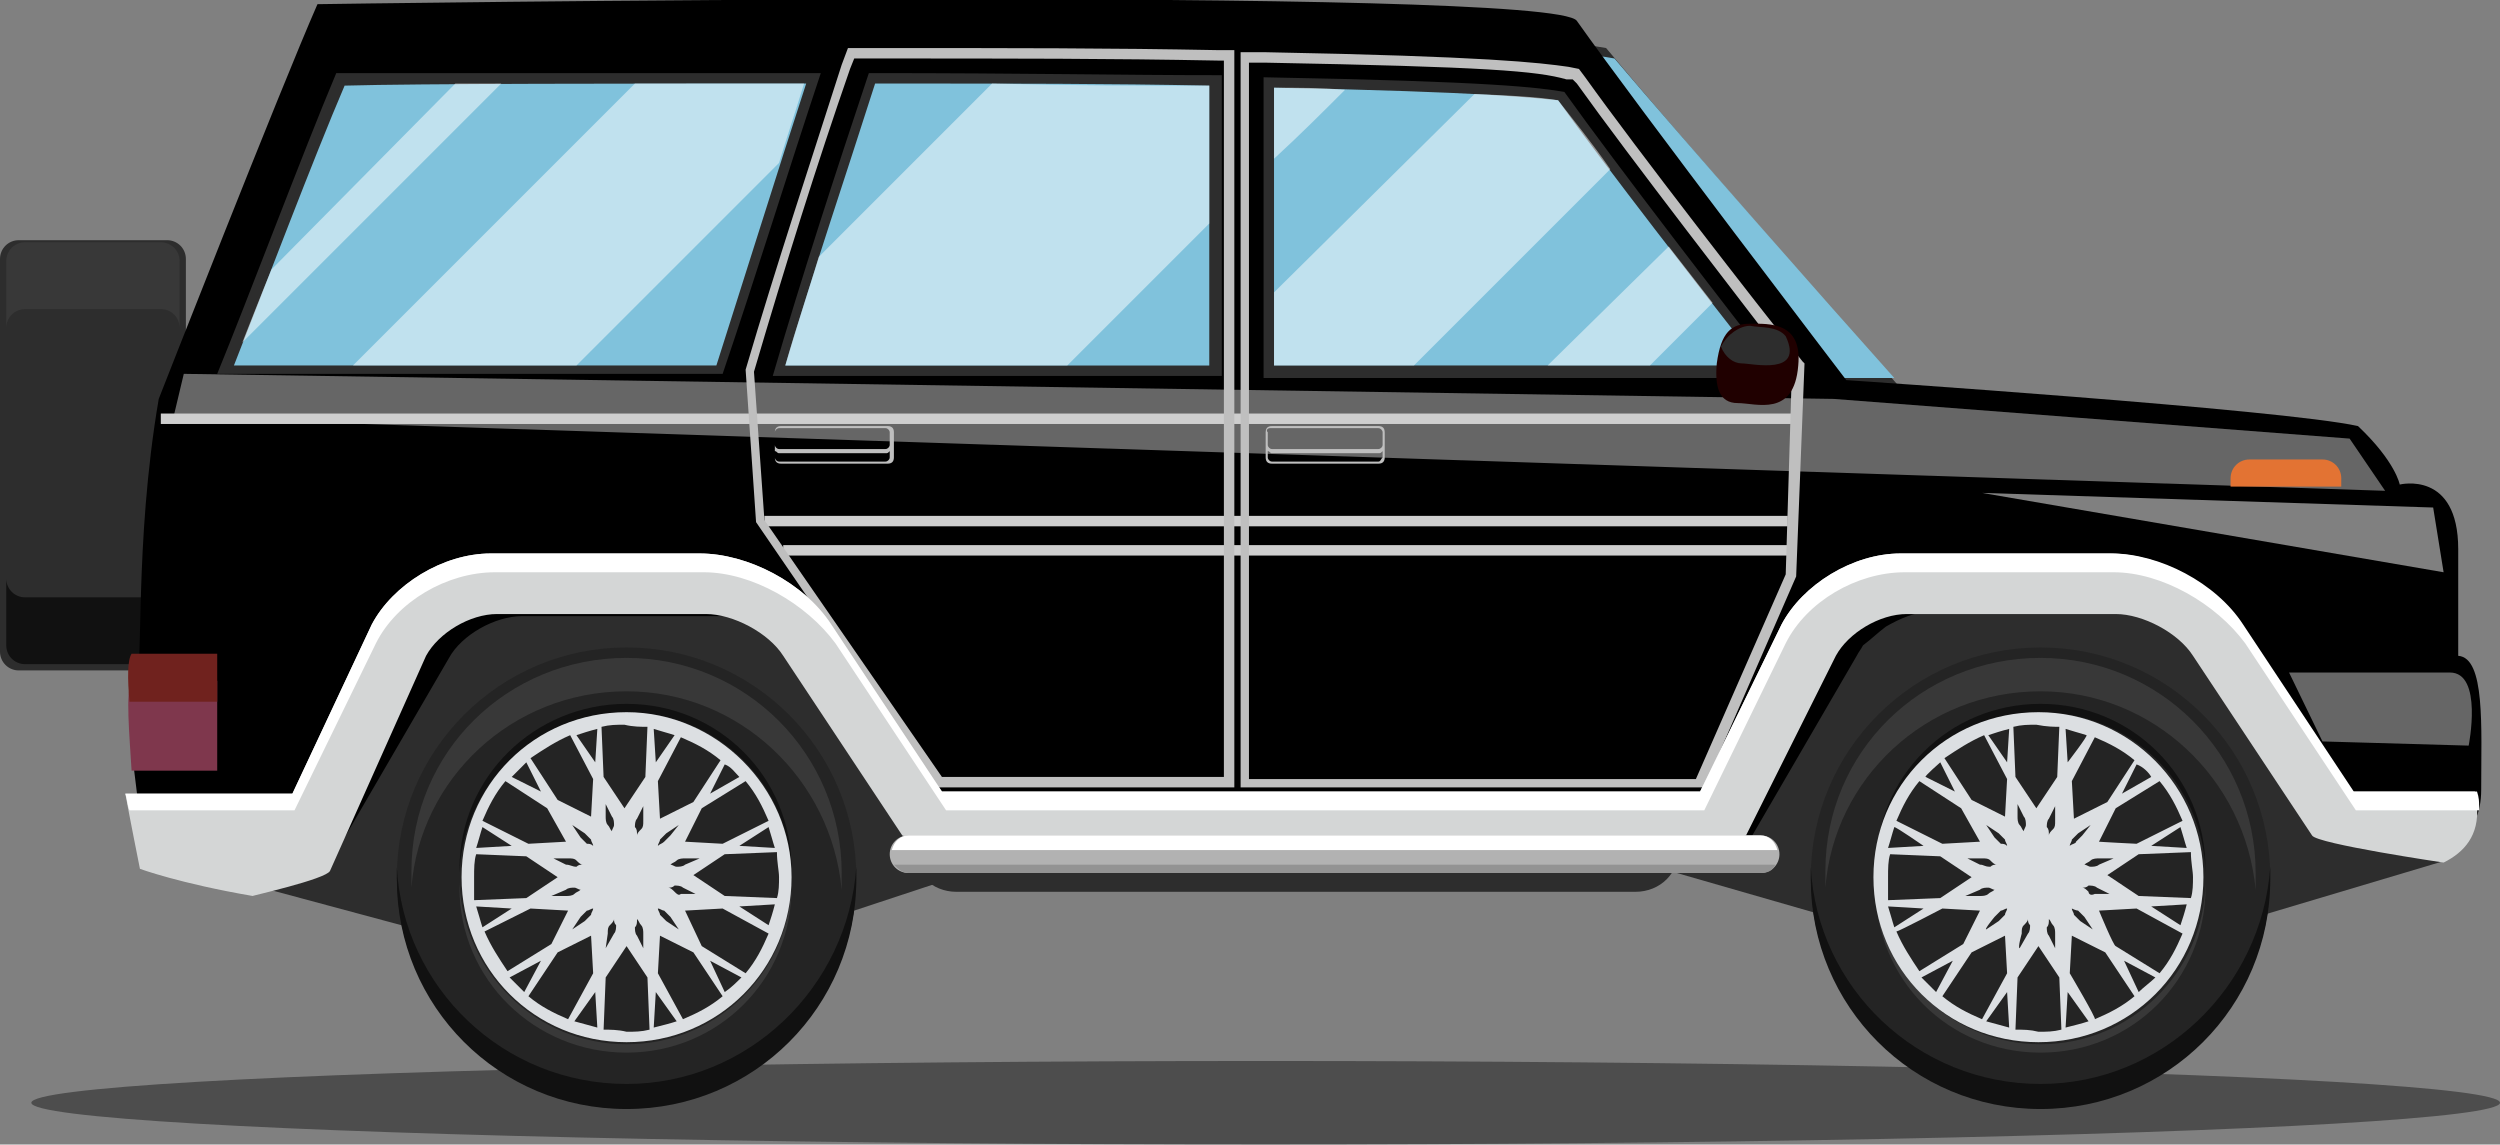 <svg xmlns="http://www.w3.org/2000/svg" viewBox="-451 485.2 119.7 54.8" class="car suv"><rect x="-451" y="485.2" width="119.7" height="54.8" fill="#808080" stroke="none"/><ellipse opacity=".4" cx="-390.4" cy="538" rx="59.1" ry="2"/><path fill="#2D2D2D" d="M-384.2 503.9h24.3c-3.4-3.9-10.7-12.2-14.2-16.4-1.2-.2-3.4-.6-14-.8l3.9 17.2z"/><path fill="#80C2DC" d="M-386.8 487.3c9.8.2 12 .5 13.1.7 3.4 4 10 11.5 13.4 15.3H-383l-3.8-16z"/><path fill="#2D2D2D" d="M-442.1 516.4c0 .5-.4.9-.9.9h-7.1c-.5 0-.9-.4-.9-.9v-18.8c0-.5.4-.9.9-.9h7.1c.5 0 .9.4.9.9v18.8z"/><path fill="#383838" d="M-443.3 496.8h-6.5c-.5 0-.9.4-.9.9v3.2c0-.5.4-.9.9-.9h6.5c.5 0 .9.4.9.9v-3.2c0-.5-.4-.9-.9-.9z"/><path fill="#111" d="M-443.3 517h-6.5c-.5 0-.9-.4-.9-.9v-3.2c0 .5.4.9.9.9h6.5c.5 0 .9-.4.9-.9v3.3c0 .4-.4.8-.9.8z"/><path fill="#2D2D2D" d="M-370.6 525.8c0 1.2-.9 2.1-2.1 2.1h-32.5c-1.2 0-2.1-.9-2.1-2.1 0-1.2.9-2.1 2.1-2.1h32.5c1.2 0 2.1.9 2.1 2.1z"/><path class="car-body" d="M-440.2 525.4h106.9c.7-.5 1.1-1.2 1.1-2.4 0-3 .2-6.3-1.1-6.4v-5.1c0-3.8-2.8-3.1-2.8-3.1s-.2-1.1-2-2.8c-3.6-.8-24.5-2.2-24.5-2.2s-10-13.1-12.9-17.2c-1.1-1.7-60.3-.8-60.3-.8-1.8 4.1-7.6 18.9-7.6 18.9-1.2 7-.7 13.3-1.1 13.3-.8 0 .2 6.6.2 6.6s1.7.7 4.1 1.2z"/><path opacity=".4" fill="#FFF" d="M-336.8 508.7l-105.9-3.5.5-2.1 79 1.2 24.7 1.9"/><path fill="#CECECE" d="M-365 505.5h-78.3v-.5h78.3v.5zm0 5.8h-48.5v.5h48.5v-.5zm-.4-1.4h-49v.5h49v-.5z"/><path fill="#BFBFBF" d="M-391.6 522.9v-35.2h1.2c10.6.2 13.1.5 14.5.7l.5.1.3.4c2.5 3.5 8.1 10.7 10.4 13.6l.1.1-.4 10.2-4.4 10.1h-22.2zm.4-34.7v34.3h21.4l4.3-9.8.3-9.9c-2.3-3-7.8-10.1-10.3-13.6l-.2-.2h-.3c-1.4-.4-3.8-.6-14.4-.8h-.8zm-.7 34.7h-14.2l-8.7-12.7-.5-7.3c1.5-5.1 3.1-9.9 4.6-14.6l.3-.8h.8c7.4 0 11.7 0 16.9.1h.8v35.3zm-14-.5h13.5v-34.3h-.3c-5.2-.1-9.4-.1-16.9-.1h-.5l-.2.5c-1.6 4.6-3.1 9.4-4.6 14.5l.5 7.1 8.5 12.3z"/><path fill="#2D2D2D" d="M-390.5 488.9c11.1.2 13.2.5 14.4.7 2.5 3.5 7.9 10.5 10.4 13.7h-24.8v-14.4zm-21.2-.2h-23.2c-1.6 3.8-4.3 11-5.7 14.4h24.2c1.6-4.7 3.1-9.6 4.7-14.4zm2.3 0c-1.6 4.8-3.2 9.7-4.6 14.5h21.5v-14.4c-4.9 0-9.2-.1-16.9-.1z"/><path fill="#80C2DC" d="M-413.4 502.7c1.4-4.7 2.9-9.1 4.3-13.5 7 0 11.1 0 16 .1v13.4h-20.3zm-26.4 0c1.5-3.8 3.8-9.9 5.3-13.4 3.5-.1 13.7-.1 22.1-.1-1.4 4.3-2.8 8.8-4.3 13.5h-23.1zm49.8-13.3c10.3.2 12.5.5 13.6.6 2.3 3.2 6.8 9 9.7 12.7H-390v-13.3z"/><path fill="#2D2D2D" d="M-367.5 525.3c.2 0 .4 0 .4-.1l5-8.6c.1-.2.2-.3.3-.5.4-.3.7-.6 1.1-.9.7-.4 1.4-.7 2.1-.7h10c1.3 0 2.9.9 3.5 2l5 8.6c2.1-.3 6.2 1.3 6.2 1.3l-19.1 5.7-19.1-5.5 4.6-1.3zm-39.8 0H-407.6l-5-8.6c-.6-1.1-2.2-2-3.5-2h-9.9c-1.3 0-2.9.9-3.5 2l-5 8.6-.1.1-.1.1-8.6.9 22.3 6 22.7-7.5-9 .4z"/><path fill="#D4D6D6" d="M-435.2 526.9l4.6-10.3c.6-1.1 2.1-2 3.4-2h10c1.3 0 3 .9 3.7 2l5.7 8.6c.2.4 40.2.4 40.4 0l4.3-8.6c.6-1.1 2.1-2 3.4-2h10c1.3 0 3 .9 3.7 2l5.7 8.6c.2.4 6.3 1.3 6.3 1.3 1-.5 1.7-1.3 1.6-2.7 0-.2 0-.4-.1-.7h-5.9l-5.3-8c-1.3-2-4-3.4-6.3-3.4h-10c-2.3 0-4.7 1.5-5.7 3.4l-3.9 8h-36.3l-5.3-8c-1.3-2-4-3.4-6.3-3.4h-10c-2.3 0-4.7 1.5-5.7 3.4l-3.8 8.1h-8c.2 1.1.7 3.6.7 3.6s1.9.7 5.4 1.3c-.1 0 3.5-.8 3.7-1.2z"/><path fill="#FFF" d="M-436.9 524l3.9-8c1-2 3.4-3.4 5.7-3.4h10c2.3 0 4.9 1.5 6.3 3.4l5.3 8h36.3l3.9-8c1-2 3.4-3.4 5.7-3.4h10c2.3 0 4.9 1.5 6.3 3.4l5.3 8h5.9v-.2c0-.2 0-.4-.1-.7h-5.9l-5.3-8c-1.3-2-4-3.4-6.3-3.4H-360c-2.3 0-4.7 1.5-5.7 3.4l-3.9 8h-36.3l-5.3-8c-1.3-2-4-3.4-6.3-3.4h-10c-2.3 0-4.7 1.5-5.7 3.4l-3.8 8.1h-8c.1.3.1.6.2.8h7.9z"/><circle fill="#242424" cx="-421" cy="527.2" r="11"/><path fill="#383838" d="M-421 518.3c5.4 0 9.8 4.2 10.3 9.5v-.8c0-5.7-4.6-10.3-10.3-10.3s-10.3 4.5-10.3 10.2v.8c.4-5.2 4.8-9.4 10.3-9.4z"/><path fill="#111" d="M-421 537.1c-5.9 0-10.7-4.6-11-10.4v.6c0 6.1 4.9 11 11 11s11-4.9 11-11v-.6c-.4 5.8-5.2 10.4-11 10.4z"/><path fill="#111" d="M-421 519.3c4.3 0 7.8 3.4 7.9 7.7v-.2c0-4.4-3.5-7.9-7.9-7.9s-8 3.5-8 7.9v.2c.2-4.3 3.7-7.7 8-7.7z"/><path fill="#383838" d="M-421 535.2c4.3 0 7.8-3.4 7.9-7.7v.2c0 4.4-3.5 7.9-7.9 7.9s-8-3.5-8-7.9v-.2c.2 4.3 3.7 7.7 8 7.7z"/><circle fill="#242424" cx="-353.3" cy="527.2" r="11"/><path fill="#383838" d="M-353.3 518.3c5.4 0 9.8 4.2 10.3 9.5v-.8c0-5.7-4.6-10.3-10.3-10.3-5.7 0-10.3 4.5-10.3 10.2v.8c.4-5.2 4.8-9.4 10.3-9.4z"/><path fill="#111" d="M-353.3 537.1c-5.9 0-10.7-4.6-11-10.4v.6c0 6.1 4.9 11 11 11s11-4.9 11-11v-.6c-.4 5.8-5.2 10.4-11 10.4z"/><path fill="#111" d="M-353.3 519.3c4.3 0 7.8 3.4 7.9 7.7v-.2c0-4.4-3.5-7.9-7.9-7.9s-7.9 3.5-7.9 7.9v.2c.1-4.3 3.6-7.7 7.9-7.7z"/><path fill="#383838" d="M-353.3 535.2c4.3 0 7.8-3.4 7.9-7.7v.2c0 4.4-3.5 7.9-7.9 7.9s-7.9-3.5-7.9-7.9v-.2c.1 4.3 3.6 7.7 7.9 7.7z"/><path fill="#B2B2B2" d="M-365.8 526.1c0 .5-.4.9-.9.9h-40.8c-.5 0-.9-.4-.9-.9s.4-.9.9-.9h40.8c.5 0 .9.4.9.9z"/><path fill="#FFF" d="M-365.9 525.9c-.1-.4-.4-.7-.8-.7h-40.8c-.4 0-.7.3-.8.7h42.4z"/><path fill="#939393" d="M-408.2 526.6c.2.2.4.4.7.4h40.8c.3 0 .6-.1.7-.4h-42.2z"/><path fill="#BFBFBF" d="M-408.2 505.9c0-.2-.1-.3-.3-.3h-5.1c-.2 0-.3.1-.3.3v1.2c0 .2.1.3.3.3h5.1c.2 0 .3-.1.3-.3v-1.2zm-5.5-.2h5.1c.1 0 .2.1.2.2v.6c0 .1-.1.2-.2.2h-5.1c-.1 0-.2-.1-.2-.2v-.6c0-.1.1-.2.2-.2zm5.1 1.6h-5.1c-.1 0-.2-.1-.2-.2v-.3c.1 0 .1.1.2.1h5.1c.1 0 .1 0 .2-.1v.3c0 .1-.1.2-.2.2zm23.9-1.4c0-.2-.1-.3-.3-.3h-5.1c-.2 0-.3.1-.3.3v1.2c0 .2.1.3.3.3h5.1c.2 0 .3-.1.3-.3v-1.2zm-5.5-.2h5.2c.1 0 .2.1.2.2v.6c0 .1-.1.2-.2.2h-5.1c-.1 0-.2-.1-.2-.2v-.6c-.1-.1 0-.2.1-.2zm5.2 1.6h-5.1c-.1 0-.2-.1-.2-.2v-.3c.1 0 .1.1.2.1h5.1c.1 0 .1 0 .2-.1v.3c-.1.1-.1.2-.2.2z"/><path opacity=".4" fill="#FFF" d="M-341.4 517.4h7.7c1.6 0 .9 3.5.9 3.5l-7-.2-1.6-3.3z"/><path fill="#7F374D" d="M-440.6 522.1v-4.3h-4.1c-.3.5-.1 2.6 0 4.3h4.1z"/><path fill="#70221E" d="M-440.6 518.8v-2.3h-4.1c-.2.3-.2 1.2-.1 2.3h4.2z"/><path fill="#E37333" d="M-338.9 508.5v-.4c0-.5-.4-.9-.9-.9h-3.5c-.5 0-.9.4-.9.9v.4h5.3z"/><path fill="#200000" d="M-364.9 502.7c-.2 2.5-2 1.8-2.9 1.8-.9 0-1.1-.8-1-1.9.2-1.5.7-1.9 1.6-1.9.9 0 2.5-.1 2.3 2z"/><path fill="#2D2D2D" d="M-368.6 501.8c.2.5.6.8 1 .8.5 0 3 .6 2.1-1.3-.4-.5-1.2-.4-1.7-.5-.5 0-1.1.4-1.4 1z"/><path opacity=".5" fill="#FFF" d="M-356.1 508.8l21.6.7.5 3.1m-56-19.8v-3.4c1.2 0 2.3 0 3.4.1-1.1 1.1-2.2 2.2-3.4 3.3zm9.6-3.1l-9.6 9.5v3.5h6.7l9.4-9.4c-.9-1.3-1.8-2.4-2.5-3.3-.6-.1-1.5-.2-4-.3zm3.5 13h4.9l3-3-2.1-2.7-5.8 5.7zm-61.1-4.6c-.5 1.2-1 2.5-1.4 3.5l12.4-12.4h-2.2l-8.8 8.9zm17.4-8.9l-13.5 13.5h10.7l9.7-9.7c.4-1.3.8-2.5 1.2-3.8h-8.1zm17.1 0l-8.3 8.3c-.5 1.7-1.1 3.4-1.6 5.2h13.5l6.8-6.8v-6.6c-3.4 0-6.4 0-10.4-.1z"/><g class="wheel"><path fill="#DCDFE2" d="M-421 519.3c-4.4 0-7.9 3.5-7.9 7.9s3.5 7.9 7.9 7.9 7.9-3.5 7.9-7.9c0-4.3-3.6-7.9-7.9-7.9zm7.3 7.9c0 .3 0 .7-.1 1l-2.5-.1-1.5-1 1.5-1 2.5-.1c0 .5.1.9.1 1.2zm-5.5 1.6l.3.3.4.6-.6-.4-.3-.3c0-.1-.1-.2-.1-.3.1 0 .2.1.3.1zm-.3-3.1c0-.1.1-.2.1-.3l.3-.3.6-.4-.4.5-.3.3c-.1.1-.2.1-.3.2zm.8 2.2c-.1-.1-.2-.2-.3-.2.1 0 .2 0 .3-.1.1 0 .3 0 .4.1l.6.3h-.7c-.1.1-.2 0-.3-.1zm.5-1.3c-.1.1-.3.1-.4.1s-.2-.1-.3-.1c.1-.1.2-.1.3-.2.1-.1.3-.1.4-.1h.7l-.7.3zm0-1.1l.8-1.6 2.1-1.3c.5.6.8 1.2 1.1 1.9l-2.2 1.1-1.8-.1zm.4-1.9l-1.6.8-.1-1.8 1.1-2.1c.7.3 1.3.6 1.9 1.1l-1.3 2zm-1.8-1.9l-.1-1.6c.3.1.7.2 1 .3l-.9 1.3zm0 11l1 1.4c-.3.1-.7.2-1.1.3l.1-1.7zm.1-.9l.1-1.8 1.6.8 1.4 2.1c-.6.5-1.2.8-1.9 1.1l-1.2-2.2zm1.3-3l1.8-.1 2.2 1.2c-.3.7-.6 1.3-1.1 1.9l-2.1-1.3-.8-1.7zm2.6-.2l1.7-.1c-.1.4-.2.7-.3 1l-1.4-.9zm0-2.9l1.4-.9c.1.3.2.7.3 1l-1.7-.1zm0-3.3l-1.4.8.7-1.4c.3.1.5.4.7.6zm-4.4-2.4l-.1 2.4-1 1.5-1-1.5-.1-2.4c.4-.1.7-.1 1.1-.1.4.1.8.1 1.1.1zm-.5 9.2c.1.1.1.2.2.3.1.1.1.3.1.4v.7l-.3-.6c-.1-.1-.1-.3-.1-.4.1-.1.1-.2.1-.4zm-.1-4.4c0-.1 0-.3.1-.4l.3-.6v.7c0 .2 0 .3-.1.4-.1.1-.2.2-.2.3 0-.2 0-.3-.1-.4zm-1.3 5.1c0-.2 0-.3.1-.4.1-.1.2-.2.2-.3 0 .1 0 .2.1.3 0 .1 0 .3-.1.4l-.4.7.1-.7zm-.1-6.2l.3.6c.1.1.1.3.1.4 0 .1-.1.2-.1.3-.1-.1-.1-.2-.2-.3s-.1-.3-.1-.4v-.6zm-6.3 3.5c0-.4 0-.8.1-1.1l2.4.1 1.5 1-1.5 1-2.5.1v-1.1zm4.4.6c.1-.1.3-.1.4-.1s.2.1.3.1c-.1.1-.2.1-.3.2-.1.1-.3.1-.4.1h-.7l.7-.3zm0-1.2l-.6-.3h.7c.2 0 .3 0 .4.1.1.1.2.2.3.2-.1 0-.2 0-.3.1-.2 0-.3-.1-.5-.1zm.7 2.5l.3-.3c.1 0 .2-.1.3-.1 0 .1-.1.2-.1.3l-.3.3-.6.4.4-.6zm.3-3.5l-.3-.3-.4-.6.6.4.3.3c0 .1.1.2.1.3-.1-.1-.2-.1-.3-.1zm.2-1.3l-1.6-.8-1.3-2c.6-.4 1.2-.8 1.9-1.1l1.1 2.1-.1 1.8zm-1.2 1.2l-1.8.1-2.2-1.1c.3-.7.6-1.3 1.1-1.9l2 1.3.9 1.6zm-2.6.2l-1.7.1c.1-.3.2-.7.3-1l1.4.9zm0 3l-1.4.9c-.1-.3-.2-.7-.3-1l1.7.1zm.9 0l1.8.1-.8 1.6-2.1 1.3c-.4-.6-.8-1.2-1.1-1.9l2.2-1.1zm1.3 2.1l1.6-.8.1 1.8-1.2 2.2c-.7-.3-1.3-.6-1.9-1.1l1.4-2.1zm1.8 1.9l.1 1.7c-.4-.1-.7-.2-1.1-.3l1-1.4zm0-11l-.9-1.3c.3-.1.6-.2 1-.3l-.1 1.6zm-3.3 0l.7 1.4-1.4-.7.7-.7zm-.8 10.3l1.5-.8-.8 1.5-.7-.7zm4.5 2.5l.1-2.5 1-1.5 1 1.5.1 2.5c-.4.1-.7.1-1.1.1-.4-.1-.8-.1-1.1-.1zm5.8-1.8l-.7-1.5 1.5.8c-.2.2-.5.5-.8.7z"/></g><g class="wheel"><path fill="#DCDFE2" d="M-353.4 519.3c-4.4 0-7.9 3.5-7.9 7.9s3.5 7.9 7.9 7.9 7.9-3.5 7.9-7.9c0-4.3-3.5-7.9-7.9-7.9zm7.4 7.9c0 .3 0 .7-.1 1l-2.5-.1-1.5-1 1.5-1 2.5-.1c0 .5.1.9.1 1.2zm-5.5 1.6l.3.3.4.6-.6-.4-.3-.3c0-.1-.1-.2-.1-.3 0 0 .2.1.3.1zm-.4-3.1c0-.1.1-.2.1-.3l.3-.3.6-.4-.4.5-.3.3c0 .1-.2.1-.3.2zm.9 2.2c-.1-.1-.2-.2-.3-.2.1 0 .2 0 .3-.1.1 0 .3 0 .4.1l.6.3h-.7c-.2.1-.3 0-.3-.1zm.5-1.3c-.1.1-.3.1-.4.1-.1 0-.2-.1-.3-.1.1-.1.2-.1.3-.2.1-.1.3-.1.4-.1h.7l-.7.3zm0-1.1l.8-1.6 2.1-1.3c.5.6.8 1.2 1.1 1.9l-2.2 1.1c-.1 0-1.9-.1-1.8-.1zm.4-1.9l-1.6.8-.1-1.8 1.1-2.1c.7.3 1.3.6 1.9 1.1l-1.3 2zm-1.9-1.9l-.1-1.6c.3.1.7.2 1 .3.1 0-.9 1.3-.9 1.3zm0 11l1 1.4c-.3.1-.7.2-1.1.3l.1-1.7zm.1-.9l.1-1.8 1.6.8 1.4 2.1c-.6.5-1.2.8-1.9 1.1.1 0-1.2-2.2-1.2-2.2zm1.4-3l1.8-.1 2.2 1.2c-.3.7-.6 1.3-1.1 1.9l-2.1-1.3c-.1 0-.8-1.7-.8-1.7zm2.5-.2l1.7-.1c-.1.4-.2.7-.3 1l-1.4-.9zm0-2.9l1.4-.9c.1.3.2.7.3 1l-1.7-.1zm0-3.3l-1.4.8.7-1.4c.3.1.6.4.7.6zm-4.4-2.4l-.1 2.4-1 1.5-1-1.5-.1-2.4c.4-.1.7-.1 1.1-.1.5.1.9.1 1.1.1zm-.5 9.2c.1.1.1.2.2.3.1.1.1.3.1.4v.7l-.3-.6c-.1-.1-.1-.3-.1-.4.1-.1.1-.2.1-.4zm-.1-4.4c0-.1 0-.3.1-.4l.3-.6v.7c0 .2 0 .3-.1.4-.1.1-.2.2-.2.3 0-.2 0-.3-.1-.4zm-1.2 5.1c0-.2 0-.3.1-.4.1-.1.2-.2.2-.3 0 .1 0 .2.1.3 0 .1 0 .3-.1.4l-.4.7c-.1 0 .1-.7.1-.7zm-.2-6.2l.3.6c.1.1.1.3.1.4 0 .1-.1.2-.1.3-.1-.1-.1-.2-.2-.3s-.1-.3-.1-.4v-.6zm-6.2 3.5c0-.4 0-.8.1-1.1l2.4.1 1.5 1-1.5 1-2.5.1v-1.1zm4.4.6c.1-.1.3-.1.4-.1s.2.1.3.1c-.1.1-.2.1-.3.2-.1.1-.3.1-.4.1h-.7l.7-.3zm0-1.2l-.6-.3h.7c.2 0 .3 0 .4.1.1.1.2.2.3.2-.1 0-.2 0-.3.1-.3 0-.3-.1-.5-.1zm.7 2.5l.3-.3c.1 0 .2-.1.3-.1 0 .1-.1.2-.1.3l-.3.3-.6.4c-.1 0 .4-.6.4-.6zm.3-3.5l-.3-.3-.4-.6.6.4.3.3c0 .1.1.2.1.3-.1-.1-.2-.1-.3-.1zm.2-1.3l-1.6-.8-1.3-2c.6-.4 1.2-.8 1.9-1.1l1.1 2.1-.1 1.8zm-1.2 1.2l-1.8.1-2.2-1.1c.3-.7.6-1.3 1.1-1.9l2 1.3.9 1.6zm-2.7.2l-1.7.1c.1-.3.2-.7.3-1 .1 0 1.4.9 1.4.9zm0 3l-1.4.9c-.1-.3-.2-.7-.3-1 .1 0 1.7.1 1.7.1zm.9 0l1.8.1-.8 1.6-2.1 1.3c-.4-.6-.8-1.2-1.1-1.9.1 0 2.2-1.1 2.2-1.1zm1.4 2.1l1.6-.8.1 1.8-1.2 2.2c-.7-.3-1.3-.6-1.9-1.1l1.4-2.1zm1.7 1.9l.1 1.7c-.4-.1-.7-.2-1.1-.3l1-1.4zm0-11l-.9-1.3c.3-.1.6-.2 1-.3l-.1 1.6zm-3.2 0l.7 1.4-1.4-.7c-.1 0 .7-.7.7-.7zm-.9 10.3l1.5-.8-.8 1.5-.7-.7zm4.5 2.5l.1-2.5 1-1.5 1 1.5.1 2.5c-.4.1-.7.1-1.1.1-.4-.1-.7-.1-1.1-.1zm5.9-1.8l-.7-1.5 1.5.8c-.2.2-.6.5-.8.7z"/></g></svg>